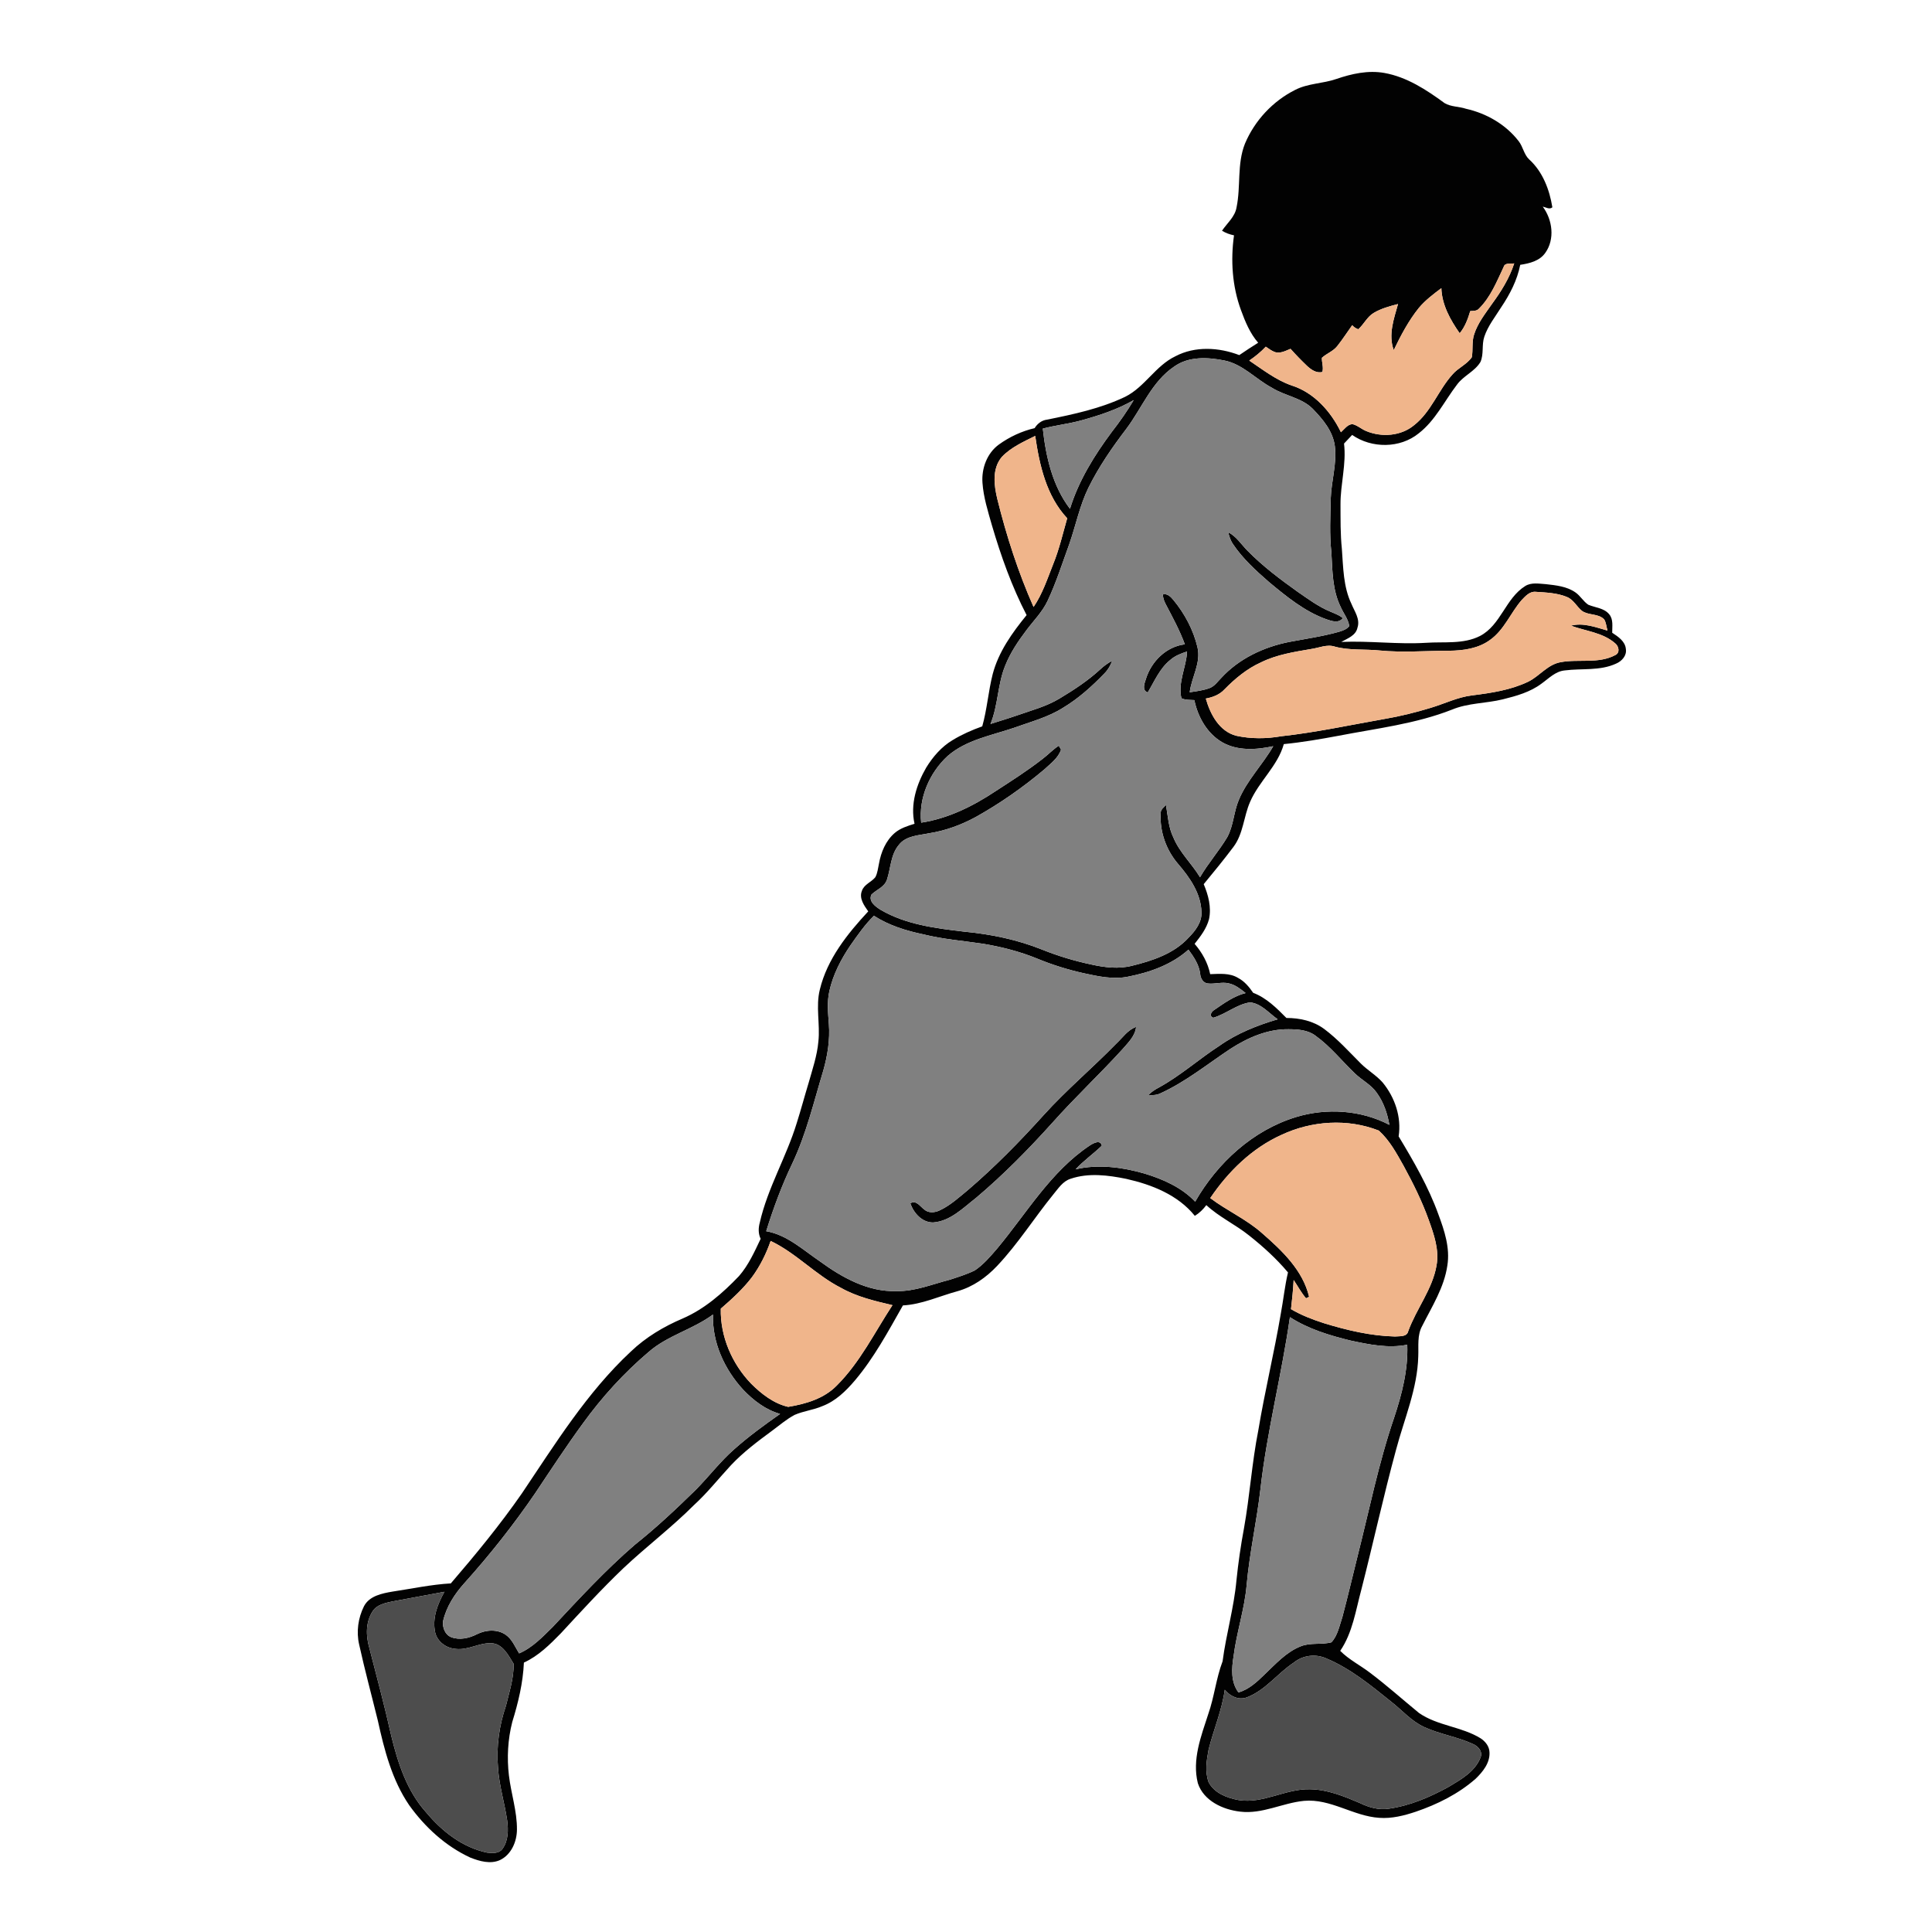 <?xml version="1.0" encoding="UTF-8" ?>
<!DOCTYPE svg PUBLIC "-//W3C//DTD SVG 1.1//EN" "http://www.w3.org/Graphics/SVG/1.1/DTD/svg11.dtd">
<svg width="1000pt" height="1000pt" viewBox="0 0 1000 1000" version="1.1" xmlns="http://www.w3.org/2000/svg">
    <g id="#020202ff">
        <path fill="#020202" opacity="1.00"
            d=" M 691.67 40.89 C 699.61 38.17 708.13 36.26 716.54 37.76 C 728.17 39.83 738.34 46.50 747.71 53.37 C 751.03 55.35 755.17 55.08 758.80 56.30 C 769.39 58.67 779.35 64.39 786.03 73.03 C 788.33 75.93 788.75 79.96 791.51 82.53 C 798.50 88.86 802.03 98.19 803.50 107.30 C 802.00 108.62 800.16 107.25 798.54 106.97 C 803.57 113.73 804.92 123.80 799.83 130.89 C 796.91 135.09 791.63 136.36 786.87 137.07 C 785.30 145.05 781.51 152.34 777.01 159.04 C 773.91 163.99 770.16 168.67 768.28 174.27 C 766.84 178.51 768.12 183.25 766.27 187.37 C 763.31 192.31 757.50 194.46 754.15 199.07 C 747.65 207.55 742.93 217.62 734.32 224.30 C 724.67 232.15 709.96 232.17 699.87 225.12 C 698.47 226.61 697.07 228.10 695.67 229.58 C 696.94 240.13 693.81 250.48 693.84 260.99 C 693.88 268.71 693.75 276.44 694.55 284.13 C 695.27 293.71 695.26 303.70 699.50 312.55 C 701.09 316.46 704.13 320.48 702.62 324.90 C 701.79 328.98 697.42 330.48 694.23 332.26 C 708.84 331.61 723.41 333.60 738.03 332.72 C 747.37 332.06 757.40 333.58 766.05 329.18 C 776.86 323.54 779.26 309.68 789.46 303.33 C 792.63 301.34 796.56 302.13 800.08 302.35 C 805.35 302.95 810.96 303.49 815.43 306.62 C 817.99 308.38 819.51 311.29 822.09 313.01 C 825.72 314.54 830.26 314.68 832.93 317.96 C 835.16 320.62 834.44 324.31 834.47 327.51 C 837.55 329.54 841.20 331.91 841.55 335.97 C 842.08 339.40 839.41 342.26 836.46 343.50 C 828.13 347.34 818.74 345.87 809.92 347.01 C 805.07 347.46 801.64 351.17 797.90 353.83 C 792.04 358.25 784.84 360.24 777.83 361.98 C 769.14 364.12 759.91 363.80 751.55 367.30 C 732.72 374.70 712.51 377.02 692.78 380.84 C 683.41 382.59 674.00 384.22 664.50 385.15 C 661.32 396.52 651.67 404.36 647.05 415.03 C 643.69 422.66 643.57 431.58 638.38 438.42 C 633.45 444.96 628.27 451.33 623.04 457.64 C 625.43 463.30 627.10 469.60 625.79 475.75 C 624.51 480.60 621.40 484.67 618.33 488.53 C 622.22 493.03 625.18 498.35 626.39 504.22 C 631.21 504.08 636.43 503.51 640.77 506.14 C 644.11 507.87 646.55 510.82 648.64 513.88 C 655.50 516.49 660.79 521.78 665.85 526.90 C 672.72 526.89 679.79 528.43 685.40 532.60 C 692.40 537.82 698.25 544.37 704.41 550.53 C 707.95 554.05 712.38 556.56 715.69 560.33 C 721.99 568.02 725.49 578.23 723.93 588.18 C 731.73 601.11 739.35 614.28 744.50 628.54 C 747.63 636.95 750.62 645.92 749.15 655.02 C 747.50 666.39 741.21 676.21 736.14 686.28 C 733.44 691.08 734.33 696.74 734.09 702.00 C 733.68 718.78 726.84 734.37 722.60 750.37 C 716.08 774.38 710.78 798.71 704.62 822.81 C 701.71 833.56 700.11 845.09 693.69 854.48 C 698.23 859.06 704.07 861.94 709.15 865.84 C 717.88 872.41 726.03 879.72 734.48 886.64 C 744.05 893.30 756.48 893.65 766.35 899.74 C 768.80 901.33 770.87 903.90 770.96 906.94 C 771.27 912.47 767.49 917.12 763.72 920.74 C 754.79 928.55 743.98 933.93 732.81 937.74 C 726.73 939.77 720.37 941.39 713.91 940.91 C 700.46 940.05 688.71 930.86 674.95 932.12 C 663.81 933.20 653.33 939.10 641.91 937.70 C 632.97 936.68 622.99 932.12 620.00 922.97 C 616.94 910.79 621.67 898.69 625.38 887.24 C 628.53 878.30 629.44 868.75 632.81 859.89 C 634.65 845.84 638.69 832.17 639.98 818.04 C 640.91 808.99 642.21 799.99 643.88 791.06 C 646.90 774.22 647.97 757.11 651.30 740.33 C 654.66 720.13 659.51 700.22 662.93 680.04 C 664.27 672.91 664.99 665.67 666.66 658.60 C 660.70 651.49 653.79 645.24 646.54 639.49 C 639.46 633.81 631.08 629.97 624.40 623.77 C 622.75 625.96 620.80 627.90 618.44 629.32 C 609.69 618.47 596.18 613.15 582.96 610.18 C 573.54 608.26 563.44 606.96 554.15 610.13 C 550.09 611.39 547.76 615.17 545.18 618.25 C 535.31 630.40 526.94 643.76 516.17 655.17 C 510.53 661.17 503.58 666.10 495.58 668.33 C 486.20 670.88 477.20 675.16 467.35 675.68 C 459.76 689.05 452.45 702.75 442.47 714.55 C 437.84 719.99 432.50 725.22 425.69 727.79 C 421.06 729.81 415.94 730.32 411.32 732.33 C 407.06 734.58 403.42 737.78 399.55 740.61 C 392.11 746.08 384.68 751.67 378.33 758.41 C 371.93 765.33 366.06 772.77 359.08 779.14 C 347.56 790.67 334.52 800.52 322.67 811.69 C 311.41 822.44 300.90 833.93 290.33 845.36 C 284.63 851.19 278.70 857.12 271.17 860.55 C 270.71 871.02 268.24 881.30 265.15 891.28 C 262.84 900.30 262.33 909.76 263.42 919.00 C 264.53 928.38 267.66 937.50 267.57 947.01 C 267.53 953.22 264.65 959.96 258.81 962.76 C 253.85 965.01 248.23 963.37 243.44 961.49 C 230.63 955.57 219.95 945.74 211.78 934.34 C 202.91 921.32 198.91 905.78 195.57 890.59 C 192.35 877.47 188.81 864.42 185.90 851.23 C 184.36 844.58 185.36 837.45 188.40 831.38 C 191.19 826.04 197.66 824.75 203.08 823.82 C 213.16 822.31 223.16 820.15 233.35 819.56 C 246.24 804.57 258.81 789.27 270.10 773.02 C 287.32 747.44 303.76 720.79 326.48 699.60 C 334.24 692.16 343.57 686.61 353.43 682.42 C 364.70 677.52 374.08 669.30 382.49 660.51 C 387.42 654.86 390.52 647.92 393.71 641.21 C 392.44 638.56 392.49 635.64 393.25 632.86 C 397.33 614.85 407.05 598.82 412.41 581.23 C 414.60 574.32 416.46 567.32 418.57 560.39 C 420.55 553.38 422.94 546.41 423.59 539.12 C 424.57 530.14 422.13 521.02 424.36 512.14 C 428.17 496.38 438.59 483.36 449.40 471.73 C 447.27 468.70 444.55 464.98 446.12 461.10 C 447.23 457.76 450.97 456.63 453.05 454.07 C 454.25 451.90 454.42 449.37 454.96 447.00 C 456.00 441.07 458.48 435.11 463.14 431.12 C 466.05 428.64 469.78 427.51 473.36 426.38 C 471.10 416.36 474.37 406.04 479.37 397.37 C 482.83 391.73 487.30 386.52 493.04 383.10 C 497.87 380.15 503.08 377.87 508.41 375.96 C 510.92 367.11 511.54 357.86 513.81 348.96 C 516.83 337.39 523.93 327.50 531.37 318.38 C 523.70 303.58 518.09 287.80 513.40 271.83 C 511.36 264.65 509.06 257.44 508.53 249.95 C 507.96 242.52 510.87 234.55 517.02 230.09 C 522.56 226.10 528.86 223.16 535.52 221.61 C 536.97 219.27 539.19 217.52 541.99 217.20 C 555.71 214.43 569.62 211.47 582.33 205.41 C 592.57 200.33 598.08 189.31 608.41 184.39 C 618.61 179.03 630.92 179.77 641.45 183.80 C 644.65 181.58 647.94 179.50 651.23 177.40 C 646.99 172.53 644.51 166.49 642.32 160.49 C 637.79 148.20 636.91 134.72 638.72 121.81 C 636.52 121.36 634.41 120.61 632.51 119.42 C 635.17 115.49 639.23 112.23 640.04 107.31 C 642.30 96.45 640.19 84.91 644.38 74.38 C 649.40 62.42 658.82 52.30 670.42 46.51 C 677.05 43.10 684.72 43.30 691.67 40.89 M 778.28 138.19 C 774.73 145.68 771.60 153.68 765.62 159.64 C 764.48 161.04 762.60 160.91 761.00 161.01 C 759.77 165.09 758.30 169.18 755.53 172.49 C 750.69 165.60 746.32 157.78 746.04 149.16 C 741.89 152.25 737.71 155.42 734.37 159.41 C 729.05 166.03 725.08 173.59 721.40 181.22 C 718.46 173.32 721.47 165.05 723.61 157.37 C 719.27 158.48 714.85 159.68 710.98 162.00 C 707.59 164.04 705.95 167.86 703.04 170.42 C 701.82 170.01 700.77 169.32 699.90 168.33 C 697.31 171.93 694.92 175.68 692.15 179.15 C 690.05 181.84 686.67 182.94 684.21 185.20 C 684.12 187.64 685.13 190.09 684.47 192.52 C 681.47 193.32 678.70 191.39 676.61 189.47 C 673.61 186.61 670.72 183.64 667.97 180.55 C 665.46 181.57 662.80 183.07 660.01 182.28 C 658.22 181.67 656.72 180.48 655.17 179.44 C 652.61 182.17 649.71 184.54 646.61 186.63 C 653.63 191.32 660.38 196.67 668.45 199.48 C 680.12 203.14 688.88 212.99 694.07 223.73 C 695.85 222.14 697.41 219.73 699.99 219.51 C 702.61 220.12 704.64 222.09 707.11 223.10 C 715.16 226.44 725.18 225.75 732.00 220.02 C 740.80 213.08 744.46 201.96 751.81 193.80 C 754.74 190.38 759.24 188.64 761.81 184.89 C 762.50 181.00 761.73 176.91 763.00 173.10 C 764.87 167.21 768.79 162.30 772.27 157.29 C 776.99 150.85 781.29 143.97 783.76 136.32 C 781.89 136.74 778.96 135.75 778.28 138.19 M 607.74 189.75 C 596.15 197.56 591.10 211.19 582.97 221.99 C 575.66 231.58 568.76 241.56 563.40 252.39 C 558.85 261.67 556.86 271.88 553.47 281.59 C 549.86 291.46 546.70 301.53 542.20 311.06 C 539.52 316.76 534.99 321.23 531.26 326.22 C 527.00 331.86 523.00 337.78 520.37 344.36 C 516.31 354.09 516.70 364.98 512.67 374.72 C 517.17 373.28 521.71 371.93 526.18 370.38 C 533.72 367.72 541.57 365.70 548.47 361.52 C 555.86 357.08 563.14 352.32 569.50 346.45 C 571.36 344.72 573.42 343.19 575.68 342.02 C 574.80 344.45 573.49 346.72 571.66 348.56 C 565.24 355.21 558.32 361.47 550.37 366.26 C 542.54 371.27 533.45 373.59 524.80 376.73 C 513.06 380.73 500.07 382.94 490.44 391.36 C 481.12 400.00 475.42 413.02 476.80 425.80 C 490.84 423.65 503.72 417.23 515.43 409.43 C 523.67 404.09 531.97 398.79 539.72 392.74 C 542.57 390.58 545.01 387.90 548.05 385.97 C 548.33 386.48 548.90 387.50 549.19 388.01 C 547.72 392.44 543.72 395.27 540.45 398.33 C 529.43 407.61 517.53 415.91 504.95 422.94 C 497.45 426.99 489.37 429.97 480.94 431.29 C 475.51 432.43 468.98 432.50 465.27 437.29 C 460.97 442.35 461.10 449.29 459.10 455.29 C 457.86 459.12 453.74 460.44 451.07 463.01 C 449.33 466.60 453.30 469.38 455.96 471.01 C 468.99 478.59 484.34 480.49 499.06 482.22 C 512.84 483.52 526.55 486.35 539.42 491.52 C 547.62 494.81 556.10 497.37 564.74 499.20 C 571.69 500.76 578.99 501.66 585.99 499.86 C 596.57 497.26 607.67 493.60 615.23 485.31 C 618.73 481.77 622.19 477.30 621.87 472.03 C 621.61 462.43 615.82 454.20 609.79 447.18 C 603.61 440.00 600.22 430.44 600.77 420.97 C 600.66 419.03 602.32 417.91 603.52 416.69 C 604.50 422.38 604.78 428.32 607.39 433.59 C 610.59 441.28 616.87 447.01 621.13 454.06 C 625.32 446.80 630.94 440.51 635.22 433.33 C 638.50 427.35 638.55 420.30 641.18 414.08 C 645.45 403.80 653.54 395.81 659.03 386.23 C 650.37 388.11 640.68 388.77 632.70 384.25 C 624.80 379.69 620.00 371.10 618.19 362.37 C 615.94 362.23 613.59 362.39 611.50 361.42 C 609.56 353.17 614.04 345.36 614.42 337.22 C 611.29 338.23 608.14 339.42 605.67 341.65 C 600.23 346.03 597.57 352.61 594.07 358.41 C 590.87 357.35 592.42 353.60 593.15 351.33 C 595.97 342.33 603.65 334.66 613.27 333.51 C 610.63 326.25 606.90 319.48 603.34 312.65 C 602.49 311.11 601.96 309.42 601.88 307.67 C 604.27 307.05 606.01 308.94 607.39 310.59 C 613.23 317.69 617.69 326.05 619.81 335.02 C 621.75 343.09 616.76 350.48 615.79 358.32 C 619.32 357.78 622.93 357.37 626.28 356.07 C 628.72 355.09 630.23 352.80 632.03 351.00 C 641.21 340.94 654.09 334.87 667.32 332.26 C 675.92 330.62 684.63 329.40 693.08 327.01 C 695.00 326.38 697.13 325.76 698.37 324.02 C 697.82 320.36 695.35 317.43 693.91 314.11 C 689.62 305.39 689.66 295.46 689.12 285.99 C 688.10 276.70 688.59 267.35 688.79 258.03 C 689.08 248.95 692.04 240.00 690.91 230.88 C 689.91 223.16 684.65 216.94 679.42 211.56 C 673.63 205.78 665.03 204.94 658.31 200.68 C 649.93 196.23 643.26 188.46 633.63 186.57 C 625.04 184.86 615.20 184.39 607.74 189.75 M 559.85 217.55 C 553.24 219.39 546.39 220.10 539.76 221.85 C 541.35 236.41 544.76 251.48 553.82 263.36 C 558.30 248.78 566.46 235.66 575.51 223.50 C 579.60 218.26 583.41 212.81 586.81 207.10 C 578.40 211.92 569.15 214.98 559.85 217.55 M 518.56 236.49 C 513.38 242.63 514.49 251.23 516.25 258.45 C 520.97 277.48 527.02 296.22 534.97 314.17 C 539.60 307.38 542.14 299.51 545.15 291.94 C 548.27 284.27 550.11 276.19 552.38 268.25 C 541.60 256.75 538.02 240.75 535.82 225.63 C 529.76 228.66 523.30 231.51 518.56 236.49 M 787.63 310.57 C 781.86 317.21 778.59 326.05 771.22 331.25 C 765.14 335.71 757.36 336.76 750.01 336.82 C 738.05 336.83 726.05 337.85 714.12 336.69 C 706.42 335.89 698.55 336.75 691.01 334.72 C 686.88 333.32 682.79 335.33 678.73 335.91 C 669.89 337.42 660.87 338.81 652.75 342.81 C 645.48 346.06 639.30 351.21 633.77 356.84 C 631.25 359.58 627.72 360.92 624.13 361.57 C 626.41 369.69 631.13 378.60 639.93 380.84 C 647.53 382.49 655.46 382.43 663.11 381.09 C 681.21 379.10 699.02 375.22 716.94 372.07 C 724.95 370.70 732.86 368.72 740.63 366.35 C 747.75 364.22 754.53 360.81 761.98 359.93 C 771.85 358.69 781.91 357.19 790.97 352.86 C 796.85 349.98 801.00 343.97 807.70 342.76 C 817.06 340.97 827.38 343.75 836.11 339.05 C 838.65 337.83 837.88 334.47 836.03 333.01 C 829.65 327.39 820.81 326.69 813.13 323.85 C 819.46 322.14 825.96 324.69 832.03 326.38 C 831.48 324.46 831.36 322.36 830.34 320.62 C 827.31 317.44 822.24 318.63 818.82 316.19 C 816.06 313.95 814.46 310.36 811.03 308.99 C 805.94 306.87 800.29 306.70 794.86 306.32 C 791.78 306.03 789.56 308.57 787.63 310.57 M 452.36 474.01 C 447.67 478.55 443.97 483.95 440.22 489.26 C 435.30 496.48 431.19 504.42 429.28 513.00 C 428.01 518.61 428.61 524.38 429.03 530.06 C 429.64 538.15 428.36 546.27 426.16 554.05 C 421.27 570.19 417.39 586.73 410.16 602.06 C 404.71 613.42 400.33 625.25 396.59 637.27 C 407.34 639.16 415.54 646.87 424.27 652.79 C 435.81 661.23 449.24 668.76 463.99 668.27 C 473.56 668.49 482.46 664.73 491.56 662.40 C 495.95 660.97 500.41 659.60 504.57 657.55 C 509.10 654.50 512.66 650.27 516.20 646.16 C 531.43 627.88 543.83 606.42 564.01 592.94 C 565.81 591.74 569.60 589.65 570.31 593.01 C 565.93 597.23 560.89 600.74 556.74 605.23 C 568.51 602.46 580.87 604.13 592.36 607.42 C 601.98 610.33 611.59 614.57 618.62 621.98 C 630.12 601.88 648.53 584.95 670.95 578.15 C 686.75 573.38 704.43 574.55 719.14 582.22 C 718.10 576.30 716.14 570.47 712.57 565.58 C 709.67 561.40 704.96 559.14 701.36 555.68 C 694.52 549.13 688.57 541.57 680.83 536.03 C 676.87 533.07 671.74 532.76 666.99 532.73 C 656.11 532.59 645.83 537.09 636.85 542.89 C 624.98 550.76 613.81 559.87 600.79 565.84 C 598.80 566.85 596.55 566.95 594.38 566.78 C 595.98 565.14 597.91 563.90 599.93 562.84 C 611.08 556.72 620.59 548.15 631.24 541.26 C 640.30 534.83 650.74 530.73 661.33 527.58 C 656.79 524.42 652.80 519.39 647.01 518.83 C 640.11 519.84 634.62 524.85 627.99 526.78 C 625.57 525.89 627.06 523.55 628.54 522.71 C 633.59 519.25 638.69 515.53 644.73 514.00 C 642.09 511.90 639.34 509.70 635.98 508.98 C 632.35 508.12 628.68 509.50 625.04 509.03 C 622.62 508.68 621.37 506.31 621.21 504.09 C 620.64 499.33 617.91 495.28 615.14 491.54 C 606.51 499.28 595.20 503.30 583.99 505.50 C 576.32 507.09 568.53 505.39 561.03 503.76 C 552.79 501.95 544.73 499.42 536.93 496.21 C 527.97 492.53 518.54 490.13 509.01 488.52 C 498.68 486.97 488.21 486.17 478.04 483.65 C 469.06 481.77 460.12 479.03 452.36 474.01 M 663.30 587.40 C 648.03 594.28 635.71 606.39 626.42 620.13 C 635.11 626.71 645.27 631.12 653.42 638.44 C 663.66 647.37 674.36 657.52 677.59 671.23 L 676.00 671.99 C 673.51 669.09 671.73 665.67 669.59 662.53 C 669.32 667.57 668.81 672.59 668.22 677.61 C 673.58 680.77 679.41 683.01 685.32 684.90 C 697.23 688.55 709.52 691.46 722.02 691.77 C 724.36 691.54 728.23 692.09 728.89 689.04 C 733.10 677.41 741.40 667.41 743.55 655.01 C 745.01 646.93 742.23 638.98 739.52 631.48 C 736.05 621.75 731.44 612.48 726.50 603.43 C 722.86 596.96 719.23 590.16 713.65 585.18 C 697.52 578.83 678.90 580.08 663.30 587.40 M 398.88 642.31 C 396.57 649.00 393.37 655.42 389.17 661.13 C 384.53 667.20 378.84 672.38 373.08 677.36 C 372.76 691.75 378.87 705.88 388.78 716.18 C 394.11 721.50 400.51 726.49 407.96 728.19 C 417.05 726.70 426.57 723.92 433.16 717.10 C 445.20 705.09 452.71 689.63 461.94 675.55 C 452.84 673.40 443.58 671.26 435.36 666.63 C 422.24 659.97 412.17 648.63 398.88 642.31 M 335.74 699.77 C 322.96 710.62 311.59 723.12 301.76 736.69 C 293.10 748.53 285.08 760.80 276.94 772.99 C 265.82 789.26 253.55 804.76 240.38 819.42 C 235.32 825.03 231.06 831.61 229.34 839.05 C 228.92 842.24 230.27 846.05 233.44 847.36 C 237.86 849.09 242.84 847.93 246.92 845.84 C 251.49 843.54 257.43 843.15 261.77 846.16 C 265.11 848.49 266.61 852.45 268.69 855.79 C 275.60 852.85 280.83 847.26 286.09 842.10 C 299.76 827.49 313.35 812.71 328.52 799.62 C 339.63 790.79 349.97 781.07 360.10 771.15 C 366.91 764.29 372.76 756.49 380.05 750.11 C 387.52 743.47 395.61 737.58 403.78 731.84 C 396.31 729.75 389.97 724.85 384.68 719.33 C 375.03 708.84 368.54 694.83 369.05 680.39 C 358.66 688.10 345.57 691.21 335.74 699.77 M 667.66 681.76 C 663.41 711.62 655.74 740.93 652.38 770.94 C 650.47 787.52 646.74 803.83 645.26 820.47 C 644.17 832.90 640.09 844.81 638.51 857.17 C 637.50 863.50 636.95 870.54 641.03 875.99 C 646.48 874.46 650.69 870.46 654.64 866.61 C 660.29 861.24 665.74 855.13 673.14 852.17 C 678.24 850.05 683.91 851.46 689.13 850.06 C 692.43 846.52 693.30 841.42 694.82 836.95 C 697.57 826.63 699.99 816.22 702.58 805.85 C 708.69 781.78 713.54 757.33 721.59 733.79 C 725.65 721.61 728.87 708.97 728.40 696.03 C 718.59 698.01 708.56 695.91 698.94 693.85 C 688.08 691.19 677.14 687.87 667.66 681.76 M 202.87 828.96 C 199.24 829.74 195.06 830.61 192.90 833.96 C 189.22 839.56 189.34 846.73 191.17 852.95 C 195.07 868.10 199.12 883.21 202.52 898.48 C 205.97 912.68 210.70 927.24 220.74 938.26 C 228.86 947.98 239.47 956.26 252.09 958.91 C 254.76 959.23 258.21 959.46 260.01 957.05 C 263.15 952.80 263.17 947.19 262.50 942.18 C 261.16 933.07 258.34 924.19 257.77 914.96 C 256.85 904.12 258.36 893.17 261.88 882.90 C 263.61 875.77 266.00 868.56 265.85 861.18 C 263.09 856.71 260.10 850.58 254.03 850.51 C 247.85 850.38 242.22 854.21 235.97 853.48 C 231.08 853.16 226.32 849.81 225.23 844.88 C 223.65 837.55 226.48 830.21 230.05 823.91 C 220.97 825.52 211.94 827.35 202.87 828.96 M 669.61 860.59 C 661.23 866.11 655.03 874.86 645.47 878.51 C 641.16 880.20 636.69 877.97 633.94 874.62 C 632.46 885.27 628.17 895.20 625.57 905.57 C 624.53 911.07 623.60 917.03 625.57 922.43 C 628.49 928.10 635.08 930.61 641.02 931.70 C 653.77 933.79 665.34 925.80 677.98 926.11 C 687.06 926.20 695.62 929.75 703.85 933.24 C 708.52 935.53 713.73 937.01 718.97 936.16 C 729.87 934.60 740.20 930.17 749.80 924.89 C 756.12 921.11 763.30 917.10 766.21 909.93 C 767.71 906.76 765.15 903.82 762.35 902.68 C 754.23 898.93 745.21 897.64 737.09 893.89 C 730.51 890.85 725.73 885.22 720.11 880.82 C 709.65 872.43 699.09 863.70 686.63 858.46 C 681.04 855.90 674.38 856.71 669.61 860.59 Z" />
        <path fill="#020202" opacity="1.00"
            d=" M 635.73 275.48 C 640.00 277.65 642.51 281.88 645.82 285.16 C 653.64 293.12 662.60 299.84 671.66 306.31 C 677.05 310.00 682.35 313.98 688.43 316.51 C 690.70 317.49 693.10 318.32 695.05 319.93 C 692.89 322.81 689.21 321.45 686.43 320.51 C 675.20 316.45 665.84 308.76 656.78 301.22 C 650.03 295.35 643.31 289.22 638.28 281.76 C 636.95 279.89 636.24 277.69 635.73 275.48 Z" />
        <path fill="#020202" opacity="1.00"
            d=" M 577.96 540.00 C 581.16 537.02 583.72 533.03 588.04 531.54 C 587.56 536.26 583.96 539.60 581.06 543.00 C 569.30 555.93 556.51 567.89 544.88 580.94 C 532.42 594.79 519.33 608.11 505.08 620.12 C 498.43 625.29 491.82 632.11 482.97 632.75 C 477.27 632.79 472.86 627.86 471.19 622.83 C 474.15 620.95 476.21 624.42 478.29 625.94 C 480.50 628.01 483.88 627.72 486.43 626.46 C 491.89 623.90 496.37 619.75 500.99 615.96 C 514.98 603.97 527.90 590.80 540.23 577.13 C 552.08 564.03 565.64 552.65 577.96 540.00 Z" />
    </g>
    <g id="#f0b58bff">
        <path fill="#f0b58b" opacity="1.00"
            d=" M 778.28 138.19 C 778.96 135.75 781.89 136.74 783.76 136.32 C 781.29 143.97 776.99 150.85 772.27 157.29 C 768.79 162.30 764.87 167.21 763.00 173.10 C 761.73 176.91 762.50 181.00 761.81 184.89 C 759.24 188.64 754.74 190.38 751.81 193.80 C 744.46 201.96 740.80 213.08 732.00 220.02 C 725.18 225.75 715.16 226.44 707.11 223.10 C 704.64 222.09 702.61 220.12 699.99 219.51 C 697.41 219.73 695.85 222.14 694.07 223.73 C 688.88 212.99 680.12 203.14 668.45 199.48 C 660.38 196.67 653.63 191.32 646.61 186.63 C 649.71 184.54 652.61 182.17 655.17 179.44 C 656.72 180.48 658.22 181.67 660.01 182.28 C 662.80 183.07 665.46 181.57 667.97 180.55 C 670.72 183.64 673.61 186.61 676.61 189.47 C 678.70 191.39 681.47 193.32 684.47 192.52 C 685.13 190.09 684.12 187.64 684.21 185.20 C 686.67 182.94 690.05 181.84 692.15 179.15 C 694.92 175.68 697.31 171.93 699.90 168.33 C 700.77 169.32 701.82 170.01 703.04 170.42 C 705.95 167.86 707.59 164.04 710.98 162.00 C 714.85 159.68 719.27 158.48 723.61 157.37 C 721.47 165.05 718.46 173.32 721.40 181.22 C 725.08 173.59 729.05 166.03 734.37 159.41 C 737.71 155.42 741.89 152.25 746.04 149.16 C 746.32 157.78 750.69 165.60 755.53 172.49 C 758.30 169.18 759.77 165.09 761.00 161.01 C 762.60 160.91 764.48 161.04 765.62 159.64 C 771.60 153.68 774.73 145.68 778.28 138.19 Z" />
        <path fill="#f0b58b" opacity="1.00"
            d=" M 518.56 236.49 C 523.30 231.51 529.76 228.66 535.82 225.63 C 538.02 240.75 541.60 256.75 552.38 268.25 C 550.11 276.19 548.27 284.27 545.15 291.94 C 542.14 299.51 539.60 307.38 534.97 314.17 C 527.02 296.22 520.97 277.48 516.25 258.45 C 514.49 251.23 513.38 242.63 518.56 236.49 Z" />
        <path fill="#f0b58b" opacity="1.00"
            d=" M 787.63 310.57 C 789.56 308.57 791.78 306.03 794.86 306.32 C 800.29 306.70 805.94 306.87 811.03 308.99 C 814.46 310.36 816.06 313.95 818.82 316.19 C 822.24 318.63 827.31 317.44 830.34 320.62 C 831.36 322.36 831.48 324.46 832.03 326.38 C 825.96 324.69 819.46 322.14 813.13 323.85 C 820.81 326.69 829.65 327.39 836.03 333.01 C 837.88 334.47 838.65 337.83 836.11 339.05 C 827.38 343.75 817.06 340.97 807.70 342.76 C 801.00 343.97 796.85 349.98 790.97 352.86 C 781.91 357.19 771.85 358.69 761.98 359.93 C 754.53 360.81 747.75 364.22 740.63 366.35 C 732.86 368.72 724.95 370.70 716.94 372.07 C 699.02 375.22 681.21 379.10 663.11 381.09 C 655.46 382.43 647.53 382.49 639.93 380.84 C 631.13 378.60 626.41 369.69 624.13 361.57 C 627.72 360.92 631.25 359.58 633.77 356.84 C 639.30 351.21 645.48 346.06 652.75 342.81 C 660.87 338.81 669.89 337.42 678.73 335.91 C 682.79 335.33 686.88 333.32 691.01 334.72 C 698.55 336.75 706.42 335.89 714.12 336.69 C 726.05 337.85 738.05 336.83 750.01 336.82 C 757.36 336.76 765.14 335.71 771.22 331.25 C 778.59 326.05 781.86 317.21 787.63 310.57 Z" />
        <path fill="#f0b58b" opacity="1.00"
            d=" M 663.30 587.40 C 678.90 580.08 697.52 578.83 713.65 585.18 C 719.23 590.16 722.86 596.96 726.50 603.43 C 731.44 612.48 736.05 621.75 739.52 631.48 C 742.23 638.98 745.01 646.93 743.55 655.01 C 741.40 667.41 733.10 677.41 728.89 689.04 C 728.23 692.09 724.36 691.54 722.02 691.77 C 709.52 691.46 697.23 688.55 685.32 684.90 C 679.41 683.01 673.58 680.77 668.22 677.61 C 668.81 672.59 669.32 667.57 669.59 662.53 C 671.73 665.67 673.51 669.09 676.00 671.99 L 677.59 671.23 C 674.36 657.52 663.66 647.37 653.42 638.44 C 645.27 631.12 635.11 626.71 626.42 620.13 C 635.71 606.39 648.03 594.28 663.30 587.40 Z" />
        <path fill="#f0b58b" opacity="1.00"
            d=" M 398.88 642.31 C 412.17 648.63 422.24 659.97 435.36 666.63 C 443.58 671.26 452.84 673.40 461.94 675.55 C 452.71 689.63 445.20 705.09 433.16 717.10 C 426.57 723.92 417.05 726.70 407.96 728.19 C 400.51 726.49 394.11 721.50 388.78 716.18 C 378.87 705.88 372.76 691.75 373.08 677.36 C 378.84 672.38 384.53 667.20 389.17 661.13 C 393.37 655.42 396.57 649.00 398.88 642.31 Z" />
    </g>
    <g id="#f11b27ff">
        <path fill="grey" opacity="1.00"
            d=" M 607.74 189.75 C 615.20 184.39 625.04 184.86 633.63 186.57 C 643.26 188.46 649.93 196.23 658.31 200.68 C 665.03 204.94 673.63 205.78 679.42 211.56 C 684.65 216.94 689.91 223.16 690.91 230.88 C 692.04 240.00 689.08 248.95 688.79 258.03 C 688.59 267.35 688.10 276.70 689.12 285.99 C 689.66 295.46 689.62 305.39 693.91 314.11 C 695.35 317.43 697.82 320.36 698.37 324.02 C 697.13 325.76 695.00 326.38 693.08 327.01 C 684.63 329.40 675.92 330.62 667.32 332.26 C 654.09 334.87 641.21 340.94 632.03 351.00 C 630.23 352.80 628.72 355.09 626.28 356.07 C 622.93 357.37 619.32 357.78 615.79 358.32 C 616.76 350.48 621.75 343.09 619.81 335.02 C 617.69 326.05 613.23 317.69 607.39 310.59 C 606.01 308.94 604.27 307.05 601.88 307.67 C 601.96 309.42 602.49 311.11 603.34 312.65 C 606.90 319.48 610.63 326.25 613.27 333.51 C 603.65 334.66 595.97 342.33 593.15 351.33 C 592.42 353.60 590.87 357.35 594.07 358.41 C 597.57 352.61 600.23 346.03 605.67 341.65 C 608.14 339.42 611.29 338.23 614.42 337.22 C 614.04 345.36 609.56 353.17 611.50 361.42 C 613.59 362.39 615.94 362.23 618.19 362.37 C 620.00 371.10 624.80 379.69 632.70 384.25 C 640.68 388.77 650.37 388.11 659.03 386.23 C 653.54 395.81 645.45 403.80 641.18 414.08 C 638.55 420.30 638.50 427.35 635.22 433.33 C 630.94 440.51 625.32 446.80 621.13 454.06 C 616.87 447.01 610.59 441.28 607.39 433.59 C 604.78 428.32 604.50 422.38 603.52 416.69 C 602.32 417.91 600.66 419.03 600.77 420.97 C 600.22 430.44 603.61 440.00 609.79 447.18 C 615.82 454.20 621.61 462.43 621.87 472.03 C 622.19 477.30 618.73 481.77 615.23 485.31 C 607.67 493.60 596.57 497.26 585.99 499.86 C 578.99 501.66 571.69 500.76 564.74 499.20 C 556.10 497.37 547.62 494.81 539.42 491.52 C 526.55 486.35 512.84 483.52 499.06 482.22 C 484.34 480.49 468.99 478.59 455.96 471.01 C 453.30 469.38 449.33 466.60 451.07 463.01 C 453.74 460.44 457.86 459.12 459.10 455.29 C 461.10 449.29 460.97 442.35 465.27 437.29 C 468.98 432.50 475.51 432.43 480.94 431.29 C 489.37 429.97 497.45 426.99 504.95 422.94 C 517.53 415.91 529.43 407.61 540.45 398.33 C 543.72 395.27 547.72 392.44 549.19 388.01 C 548.90 387.50 548.33 386.48 548.05 385.97 C 545.01 387.90 542.57 390.58 539.72 392.74 C 531.97 398.79 523.67 404.09 515.43 409.43 C 503.72 417.23 490.84 423.65 476.80 425.80 C 475.42 413.02 481.12 400.00 490.44 391.36 C 500.07 382.94 513.06 380.73 524.80 376.73 C 533.45 373.59 542.54 371.27 550.37 366.26 C 558.32 361.47 565.24 355.21 571.66 348.56 C 573.49 346.72 574.80 344.45 575.68 342.02 C 573.42 343.19 571.36 344.72 569.50 346.45 C 563.14 352.32 555.86 357.08 548.47 361.52 C 541.57 365.70 533.72 367.72 526.18 370.38 C 521.71 371.93 517.17 373.28 512.67 374.72 C 516.70 364.98 516.31 354.09 520.37 344.36 C 523.00 337.78 527.00 331.86 531.26 326.22 C 534.99 321.23 539.52 316.76 542.20 311.06 C 546.70 301.53 549.86 291.46 553.47 281.59 C 556.86 271.88 558.85 261.67 563.40 252.39 C 568.76 241.56 575.66 231.58 582.97 221.99 C 591.10 211.19 596.15 197.56 607.74 189.75 M 635.73 275.48 C 636.24 277.69 636.95 279.89 638.28 281.76 C 643.31 289.22 650.03 295.35 656.78 301.22 C 665.84 308.76 675.20 316.45 686.43 320.51 C 689.21 321.45 692.89 322.81 695.05 319.93 C 693.10 318.32 690.70 317.49 688.43 316.51 C 682.35 313.98 677.05 310.00 671.66 306.31 C 662.60 299.84 653.64 293.12 645.82 285.16 C 642.51 281.88 640.00 277.65 635.73 275.48 Z" />
        <path fill="grey" opacity="1.00"
            d=" M 559.85 217.55 C 569.15 214.98 578.40 211.92 586.81 207.10 C 583.41 212.81 579.60 218.26 575.51 223.50 C 566.46 235.66 558.30 248.78 553.82 263.36 C 544.76 251.48 541.35 236.41 539.76 221.85 C 546.39 220.10 553.24 219.39 559.85 217.55 Z" />
    </g>
    <g id="#ffffffff">
        <path fill="grey" opacity="1.00"
            d=" M 452.36 474.01 C 460.12 479.03 469.06 481.77 478.04 483.65 C 488.21 486.17 498.68 486.97 509.01 488.52 C 518.54 490.13 527.97 492.53 536.93 496.21 C 544.73 499.42 552.79 501.95 561.03 503.76 C 568.53 505.39 576.32 507.09 583.99 505.50 C 595.20 503.30 606.51 499.28 615.14 491.54 C 617.91 495.28 620.64 499.33 621.21 504.09 C 621.37 506.31 622.62 508.68 625.04 509.03 C 628.68 509.50 632.35 508.12 635.98 508.98 C 639.34 509.70 642.09 511.90 644.73 514.00 C 638.69 515.53 633.59 519.25 628.54 522.71 C 627.06 523.55 625.57 525.89 627.99 526.78 C 634.62 524.85 640.11 519.84 647.01 518.83 C 652.80 519.39 656.79 524.42 661.33 527.58 C 650.74 530.73 640.30 534.83 631.24 541.26 C 620.59 548.15 611.08 556.72 599.93 562.84 C 597.91 563.90 595.98 565.14 594.38 566.78 C 596.55 566.95 598.80 566.85 600.79 565.84 C 613.81 559.87 624.98 550.76 636.85 542.89 C 645.83 537.09 656.11 532.59 666.99 532.73 C 671.74 532.76 676.87 533.07 680.83 536.03 C 688.57 541.57 694.52 549.13 701.36 555.68 C 704.96 559.14 709.67 561.40 712.57 565.58 C 716.14 570.47 718.10 576.30 719.14 582.22 C 704.43 574.55 686.75 573.38 670.95 578.15 C 648.53 584.95 630.12 601.88 618.62 621.98 C 611.59 614.57 601.98 610.33 592.36 607.42 C 580.87 604.13 568.51 602.46 556.74 605.23 C 560.89 600.74 565.93 597.23 570.31 593.01 C 569.60 589.65 565.81 591.74 564.01 592.94 C 543.83 606.42 531.43 627.88 516.20 646.16 C 512.66 650.27 509.10 654.50 504.57 657.55 C 500.41 659.60 495.95 660.97 491.56 662.40 C 482.46 664.73 473.56 668.49 463.99 668.27 C 449.24 668.76 435.81 661.23 424.27 652.79 C 415.54 646.87 407.34 639.16 396.59 637.27 C 400.33 625.25 404.71 613.42 410.16 602.06 C 417.39 586.73 421.27 570.19 426.16 554.05 C 428.36 546.27 429.64 538.15 429.03 530.06 C 428.61 524.38 428.01 518.61 429.28 513.00 C 431.19 504.42 435.30 496.48 440.22 489.26 C 443.97 483.95 447.67 478.55 452.36 474.01 M 577.96 540.00 C 565.64 552.65 552.08 564.03 540.23 577.13 C 527.90 590.80 514.98 603.97 500.99 615.96 C 496.37 619.75 491.89 623.90 486.43 626.46 C 483.88 627.72 480.50 628.01 478.29 625.94 C 476.21 624.42 474.15 620.95 471.19 622.83 C 472.86 627.86 477.27 632.79 482.97 632.75 C 491.82 632.11 498.43 625.29 505.08 620.12 C 519.33 608.11 532.42 594.79 544.88 580.94 C 556.51 567.89 569.30 555.93 581.06 543.00 C 583.96 539.60 587.56 536.26 588.04 531.54 C 583.72 533.03 581.16 537.02 577.96 540.00 Z" />
        <path fill="grey" opacity="1.00"
            d=" M 335.74 699.77 C 345.57 691.21 358.66 688.10 369.05 680.39 C 368.54 694.83 375.03 708.84 384.68 719.33 C 389.97 724.85 396.31 729.75 403.78 731.84 C 395.61 737.58 387.52 743.47 380.05 750.11 C 372.76 756.49 366.91 764.29 360.10 771.15 C 349.97 781.07 339.63 790.79 328.52 799.62 C 313.35 812.71 299.76 827.49 286.09 842.10 C 280.83 847.26 275.60 852.85 268.69 855.79 C 266.61 852.45 265.11 848.49 261.77 846.16 C 257.43 843.15 251.49 843.54 246.92 845.84 C 242.84 847.93 237.86 849.09 233.44 847.36 C 230.27 846.05 228.92 842.24 229.34 839.05 C 231.06 831.61 235.32 825.03 240.38 819.42 C 253.55 804.76 265.82 789.26 276.94 772.99 C 285.08 760.80 293.10 748.53 301.76 736.69 C 311.59 723.12 322.96 710.62 335.74 699.77 Z" />
        <path fill="grey" opacity="1.00"
            d=" M 667.66 681.76 C 677.14 687.87 688.08 691.19 698.94 693.85 C 708.56 695.91 718.59 698.01 728.40 696.03 C 728.87 708.97 725.65 721.61 721.59 733.79 C 713.54 757.33 708.69 781.78 702.58 805.85 C 699.99 816.22 697.57 826.63 694.82 836.95 C 693.30 841.42 692.43 846.52 689.13 850.06 C 683.91 851.46 678.24 850.05 673.14 852.17 C 665.74 855.13 660.29 861.24 654.64 866.61 C 650.69 870.46 646.48 874.46 641.03 875.99 C 636.95 870.54 637.50 863.50 638.51 857.17 C 640.09 844.81 644.17 832.90 645.26 820.47 C 646.74 803.83 650.47 787.52 652.38 770.94 C 655.74 740.93 663.41 711.62 667.66 681.76 Z" />
    </g>
    <g id="#4d4d4dff">
        <path fill="#4d4d4d" opacity="1.00"
            d=" M 202.87 828.96 C 211.94 827.35 220.97 825.52 230.05 823.91 C 226.48 830.21 223.65 837.55 225.23 844.88 C 226.32 849.81 231.08 853.16 235.97 853.48 C 242.22 854.21 247.85 850.38 254.03 850.51 C 260.10 850.58 263.09 856.71 265.85 861.18 C 266.00 868.56 263.61 875.77 261.88 882.90 C 258.36 893.17 256.85 904.12 257.77 914.96 C 258.34 924.19 261.16 933.07 262.50 942.18 C 263.17 947.19 263.15 952.80 260.01 957.05 C 258.21 959.46 254.76 959.23 252.09 958.91 C 239.47 956.26 228.86 947.98 220.74 938.26 C 210.70 927.24 205.97 912.68 202.52 898.48 C 199.12 883.21 195.07 868.10 191.17 852.95 C 189.34 846.73 189.22 839.56 192.90 833.96 C 195.06 830.61 199.24 829.74 202.87 828.96 Z" />
        <path fill="#4d4d4d" opacity="1.00"
            d=" M 669.61 860.59 C 674.38 856.71 681.04 855.90 686.63 858.46 C 699.09 863.70 709.65 872.43 720.11 880.82 C 725.73 885.22 730.51 890.85 737.09 893.89 C 745.21 897.64 754.23 898.93 762.35 902.68 C 765.15 903.82 767.71 906.76 766.21 909.93 C 763.30 917.10 756.12 921.11 749.80 924.89 C 740.20 930.17 729.87 934.60 718.97 936.16 C 713.73 937.01 708.52 935.53 703.85 933.24 C 695.62 929.75 687.06 926.20 677.98 926.11 C 665.34 925.80 653.77 933.79 641.02 931.70 C 635.08 930.61 628.49 928.10 625.57 922.43 C 623.60 917.03 624.53 911.07 625.57 905.57 C 628.17 895.20 632.46 885.27 633.94 874.62 C 636.69 877.97 641.16 880.20 645.47 878.51 C 655.03 874.86 661.23 866.11 669.61 860.59 Z" />
    </g>
</svg>